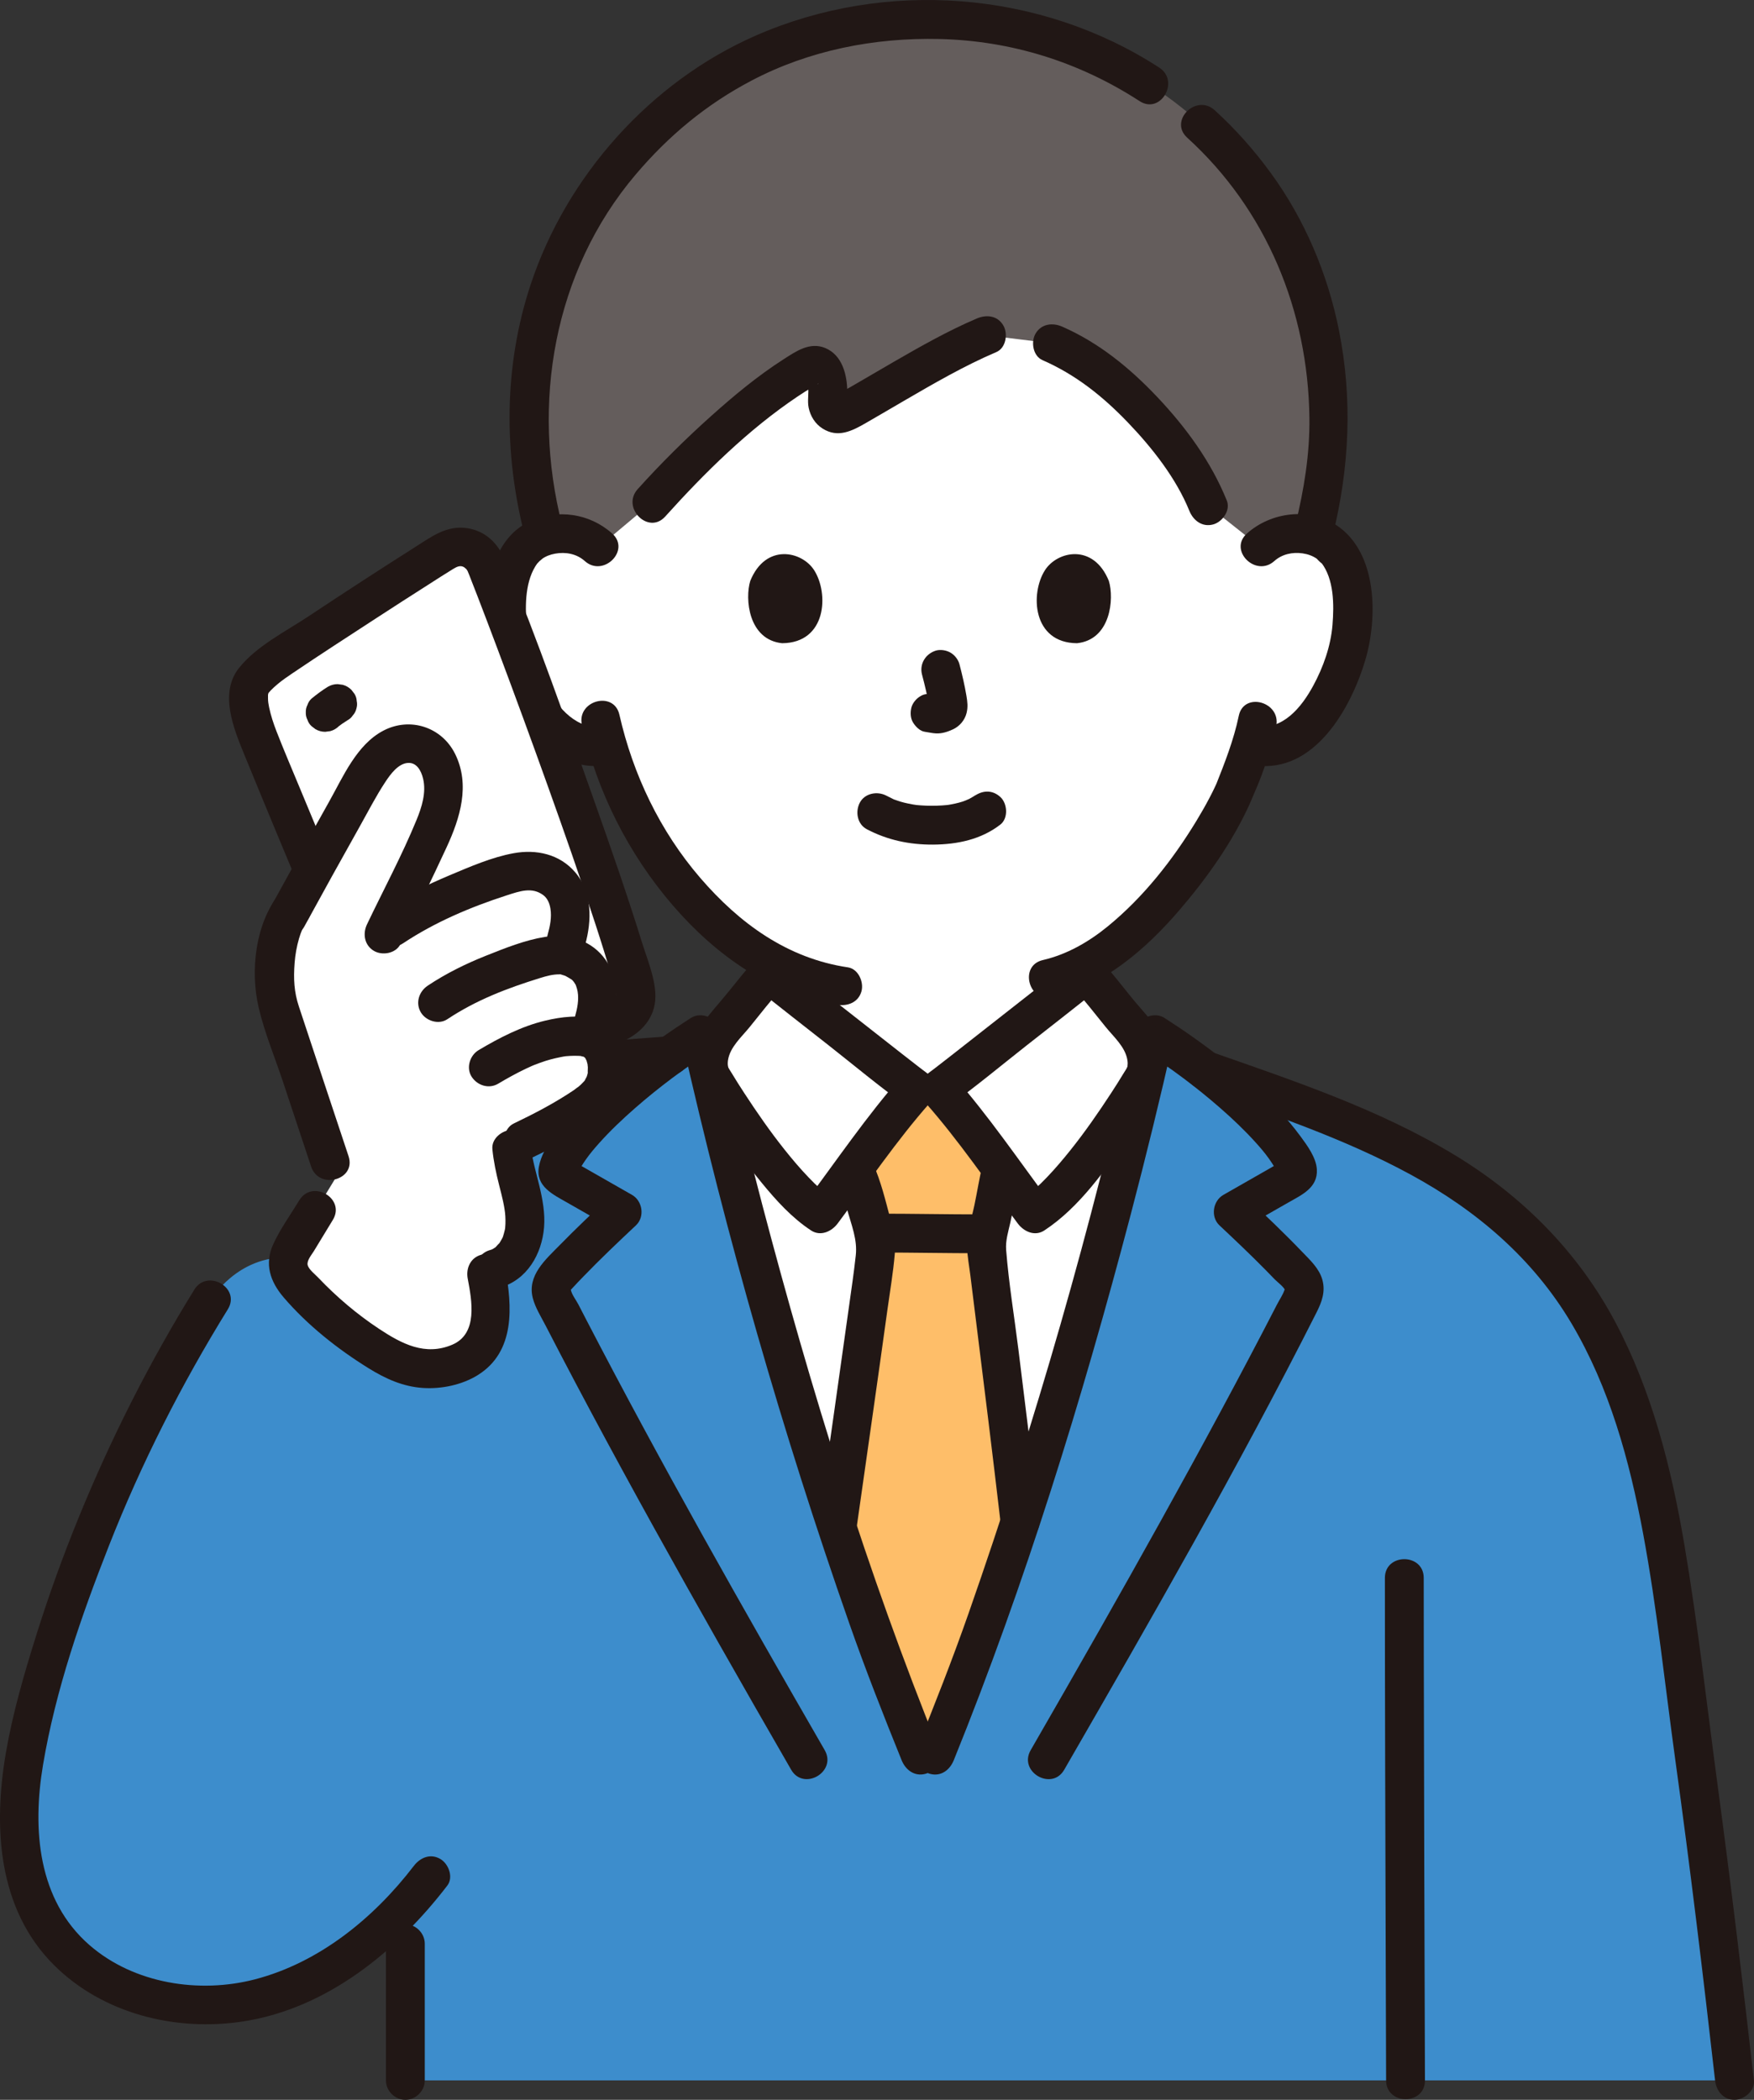 <?xml version="1.0" encoding="UTF-8"?><svg id="b" xmlns="http://www.w3.org/2000/svg" width="216.793" height="259.436" viewBox="0 0 216.793 259.436"><rect x="0" y="0" width="216.793" height="259.436" fill="#333333" stroke="none"/><defs><style>.d{fill:none;}.d,.e,.f,.g,.h,.i{stroke-width:0px;}.e{fill:#fff;}.f{fill:#3d8dcc;}.g{fill:#febe69;}.h{fill:#211715;}.i{fill:#645d5c;}</style></defs><g id="c"><path class="f" d="M214.382,257.036c-1.63-14.36-3.37-28.66-5.39-43.01-2.82-20.06-4.03-43.23-18.1-59.2-12.355-14.006-32.795-19-49.474-25.326.35.975.487,2.051.237,2.969-4.065,17.39-9.162,35.661-14.612,52.398-4.398,13.507-5.846,18.091-11.473,31.976h-1.815c-5.627-13.885-7.075-18.469-11.473-31.976-5.45-16.738-10.547-35.008-14.612-52.398-.201-.742-.151-1.586.06-2.397-.983.071-1.669.12-1.669.12l-8.57.622c-.63.047-1.25.097-1.87.142l-.658.051c.487,2.931-.817,4.453-3.068,5.913-3.08,1.997-5.425,3.138-8.666,4.663.106,1.978.726,3.875,1.174,5.8.418,1.793.685,3.677.247,5.466-.525,2.141-2.252,4.126-4.612,4.046.36,1.913.77,3.863.606,5.811-.152,1.798-.857,3.625-2.269,4.748-.55.437-1.187.754-1.844,1.002-2.167.818-4.631.894-6.801.083-.854-.319-1.653-.768-2.434-1.238-3.8-2.285-7.268-5.121-10.263-8.391-.714-.779-1.439-1.677-1.46-2.733-.006-.277.049-.544.126-.807-6.368-.264-9.611,5.18-9.611,5.18-9.485,15.296-16.722,31.984-21.405,49.363-2.456,9.113-4.058,19.424.806,27.512,4.874,8.104,15.462,11.635,24.752,9.87,7.71-1.464,14.501-6.018,19.861-11.826-.002,7.383-.002,14.756-.002,21.566h164.28Z"/><path class="e" d="M155.808,67.621c1.321-1.27,3.101-1.746,4.624-1.693,3.315.117,4.725,1.91,5.332,2.962,1.812,3.142,1.735,8.932.519,12.514-.861,2.537-2.272,6.418-5.673,9.201-1.401,1.147-3.464,1.902-5.436,1.569l-.522-.088c-.626,2.068-1.398,4.093-1.87,5.077-1.372,3.723-8.907,16.712-18.472,21.916v1.196c-.795.643-16.991,13.414-18.219,14.284h-2.853c-1.228-.87-17.425-13.641-18.219-14.284v-1.52c-3.851-2.122-7.366-5.236-10.731-9.264-4.899-5.864-7.689-12.18-9.23-17.414-2.102.542-4.374-.239-5.882-1.473-3.401-2.783-4.812-6.664-5.673-9.201-1.216-3.582-1.293-9.372.519-12.514.607-1.053,2.017-2.845,5.332-2.962,1.523-.054,3.303.423,4.624,1.693,0,0-11.084-45.262,40.916-45.262s40.916,45.262,40.916,45.262Z"/><path class="h" d="M148.234,134.52c8.868,3.112,17.848,6.106,26.132,10.609,8.15,4.431,15.114,10.36,19.878,18.397,4.7,7.929,7.163,16.925,8.839,25.924,1.734,9.315,2.707,18.766,4.004,28.147,1.814,13.122,3.4,26.275,4.895,39.437.146,1.288.998,2.4,2.4,2.4,1.184,0,2.547-1.104,2.4-2.4-1.377-12.118-2.838-24.227-4.466-36.314-1.34-9.946-2.449-19.955-4.125-29.851-1.602-9.459-3.984-18.906-8.495-27.435-4.597-8.692-11.472-15.615-19.851-20.699-9.42-5.715-19.993-9.217-30.335-12.846-1.223-.429-2.626.488-2.952,1.676-.364,1.324.449,2.522,1.676,2.952h0Z"/><path class="h" d="M52.502,257.036c0-5.63,0-11.26,0-16.89,0-1.297-1.103-2.4-2.4-2.4s-2.4,1.098-2.4,2.4c0,5.63,0,11.26,0,16.89,0,1.297,1.103,2.4,2.4,2.4s2.4-1.098,2.4-2.4h0Z"/><path class="h" d="M171.172,194.956c0,15.273.053,30.547.099,45.82.016,5.42.034,10.84.051,16.26.01,3.088,4.81,3.094,4.8,0-.056-17.289-.113-34.578-.14-51.867-.005-3.404-.01-6.809-.01-10.213,0-3.089-4.8-3.094-4.8,0h0Z"/><path class="i" d="M89.445,53.232c-3.373,3.029-6.581,6.282-8.93,8.898l-6.54,5.491c-1.321-1.27-3.101-1.746-4.624-1.693-.761.027-1.422.142-1.995.316-1.552-5.676-2.21-11.297-2.004-16.174.825-19.522,11.136-31.584,20.241-38.355,7.842-5.832,17.64-9.311,29.18-9.311,12.056,0,21.415,3.713,29.429,9.487,9.424,6.803,19.179,18.825,19.996,38.18.234,5.549-.418,10.073-1.95,16.122-.531-.145-1.134-.241-1.817-.265-1.523-.054-3.303.423-4.624,1.693l-6.49-5.142c-2.096-5.273-6.827-11.098-11.762-15.344-2.88-2.478-4.871-3.572-7.488-4.709l-8.13-.999c-5.483,2.31-13.215,7.162-17.554,9.573-1.035.575-2.254-.338-2.116-1.594.091-.827.092-1.701-.187-2.852-.289-1.191-1.204-1.697-1.917-1.323-3.17,1.663-7.042,4.7-10.719,8.001Z"/><path class="h" d="M143.279,8.352c-14.689-9.534-33.848-10.982-49.882-3.949-13.005,5.704-23.372,17.333-27.816,30.775-3.319,10.041-3.343,20.771-.735,30.969.765,2.991,5.395,1.723,4.629-1.276-3.833-14.99-1.064-31.314,9.067-43.275,4.114-4.857,8.768-8.704,14.339-11.634,7.139-3.755,15.208-5.329,23.238-5.142,8.884.207,17.292,2.844,24.737,7.676,2.599,1.687,5.007-2.467,2.423-4.145h0Z"/><path class="h" d="M164.733,66.147c2.061-8.424,2.462-16.835.755-25.368-1.389-6.945-4.23-13.658-8.407-19.389-2.056-2.821-4.368-5.429-6.952-7.777-2.282-2.074-5.686,1.311-3.394,3.394,9.806,8.912,14.939,21.4,15.106,34.596.057,4.517-.667,8.892-1.737,13.268-.734,3,3.894,4.28,4.629,1.276h0Z"/><path class="h" d="M128.857,44.498c4.093,1.792,7.419,4.446,10.506,7.655,3.047,3.169,6.007,6.934,7.641,10.964.487,1.2,1.598,2.048,2.952,1.676,1.138-.313,2.166-1.744,1.676-2.952-1.954-4.821-5.068-9.068-8.633-12.829-3.389-3.575-7.188-6.675-11.72-8.659-1.186-.52-2.576-.348-3.284.861-.595,1.018-.333,2.761.861,3.284h0Z"/><path class="h" d="M82.213,63.827c4.882-5.421,10.281-10.755,16.358-14.831.621-.417,1.253-.818,1.9-1.193.161-.093.391-.165.521-.294.371-.369.007.056.029-.05l-1.231-.296-.023-.029c-.048.175.08.365.106.543.13.903-.109,1.802.076,2.699.216,1.049.809,2.002,1.73,2.579,1.887,1.183,3.604.307,5.316-.676,1.586-.91,3.16-1.841,4.742-2.76,3.714-2.157,7.457-4.333,11.414-6.021,1.192-.509,1.457-2.265.861-3.284-.722-1.234-2.086-1.372-3.284-.861-3.54,1.51-6.904,3.42-10.234,5.338-1.652.952-3.293,1.92-4.942,2.877-.629.365-1.258.728-1.891,1.085-.035.02-.445.202-.487.272l1.042-.031.418.515c.124-.06.091-.798.09-.968-.013-2.102-.599-4.564-2.734-5.445-1.899-.783-3.596.404-5.149,1.399-3.18,2.037-6.12,4.479-8.93,6.993-3.185,2.849-6.23,5.866-9.09,9.042-2.062,2.29,1.322,5.695,3.394,3.394h0Z"/><path class="h" d="M107.137,102.451c2.553,1.348,5.301,1.92,8.188,1.902,2.981-.019,5.944-.626,8.325-2.482.995-.775.875-2.591,0-3.394-1.055-.969-2.332-.827-3.394,0,.744-.58.234-.183.042-.061-.161.103-.327.199-.497.288-.224.117-.779.249-.107.074-.231.06-.457.176-.685.249-.626.201-1.268.334-1.917.437.358-.057.127-.018-.099.005-.188.019-.376.034-.565.046-.454.029-.908.041-1.362.038-.407-.002-.814-.016-1.22-.044-.186-.013-.373-.028-.559-.046-.084-.008-.766-.128-.186-.018-.604-.114-1.201-.221-1.79-.397-.251-.075-.495-.165-.743-.25-.585-.2.429.213-.1-.037-.307-.145-.61-.296-.91-.454-1.11-.586-2.66-.318-3.284.861-.586,1.109-.324,2.658.861,3.284h0Z"/><path class="h" d="M113.962,83.347c.35,1.335.686,2.691.887,4.057l-.086-.638c.024.187.034.372.015.56l.086-.638c-.013.087-.032.169-.062.252l.242-.573c-.026.059-.053.109-.089.162l.375-.486c-.042.051-.081.09-.133.131l.486-.375c-.103.066-.211.119-.321.17l.573-.242c-.177.074-.352.128-.542.158l.638-.086c-.171.02-.338.019-.508,0l.638.086c-.192-.027-.38-.073-.572-.099-.319-.1-.638-.114-.957-.043-.319.014-.617.109-.892.285-.498.291-.973.862-1.103,1.434-.14.614-.11,1.304.242,1.849.312.484.835,1.022,1.434,1.103.465.063.916.18,1.389.201.74.032,1.423-.197,2.082-.501.822-.378,1.466-1.135,1.684-2.019.186-.751.108-1.386-.019-2.139-.221-1.307-.523-2.602-.859-3.885-.152-.579-.588-1.133-1.103-1.434s-1.273-.429-1.849-.242c-1.25.404-2.018,1.651-1.676,2.952h0Z"/><path class="h" d="M92.732,71.772c-.678,2.202-.236,7.267,3.935,7.698,5.513-.033,5.807-6.157,3.951-9.036-1.519-2.357-5.988-3.338-7.886,1.338Z"/><path class="h" d="M137.052,71.772c.678,2.202.236,7.267-3.935,7.698-5.513-.033-5.807-6.157-3.951-9.036,1.519-2.357,5.987-3.338,7.886,1.338Z"/><path class="h" d="M75.673,65.924c-2.79-2.503-6.794-3.089-10.204-1.502-2.464,1.148-3.949,3.466-4.638,6.028-1.614,6.004-.082,12.974,3.337,18.098,2.316,3.471,5.983,6.616,10.442,6.026,1.285-.17,2.4-.981,2.4-2.4,0-1.165-1.106-2.571-2.4-2.4-3.33.441-5.589-2.25-7.066-4.915-1.287-2.321-2.244-5.001-2.456-7.655-.197-2.471-.188-5.532,1.342-7.627.095-.132.076-.106-.055.078.1-.115.204-.227.313-.333.047-.042.531-.427.305-.268.496-.349,1.019-.538,1.614-.648,1.302-.241,2.671.015,3.671.912,2.294,2.057,5.699-1.326,3.394-3.394h0Z"/><path class="h" d="M157.505,69.319c.953-.855,2.239-1.128,3.491-.95.65.093,1.257.308,1.794.686-.146-.102.829.86.506.444,1.605,2.064,1.597,5.236,1.399,7.707-.207,2.598-1.132,5.212-2.37,7.496-1.472,2.717-3.759,5.522-7.152,5.073-1.287-.17-2.4,1.225-2.4,2.4,0,1.438,1.109,2.229,2.4,2.4,7.305.967,11.8-7.073,13.565-12.979,1.564-5.23,1.546-13.307-3.526-16.686-3.407-2.27-8.14-1.642-11.102,1.015-2.304,2.067,1.099,5.452,3.394,3.394h0Z"/><path class="h" d="M153.11,88.445c-.613,2.97-1.768,5.888-2.773,8.416-.135.34.234-.486-.007.008-.082.169-.156.342-.237.511-.201.423-.413.841-.632,1.255-.503.956-1.042,1.893-1.603,2.815-2.94,4.828-6.523,9.387-10.911,12.981-2.39,1.957-5.08,3.496-8.055,4.187-3.008.698-1.735,5.328,1.276,4.629,6.26-1.454,11.478-6.003,15.569-10.758,3.392-3.942,6.55-8.372,8.707-13.127.156-.343.302-.692.446-1.04.042-.101.249-.6.109-.273-.145.341.012-.015.037-.07.138-.305.265-.617.393-.926.175-.422.344-.847.504-1.275.739-1.971,1.379-3.992,1.805-6.056.622-3.015-4.003-4.304-4.629-1.276h0Z"/><path class="h" d="M71.929,89.575c1.865,8.215,5.721,15.891,11.219,22.273,5.319,6.173,12.173,11.078,20.379,12.299,1.28.19,2.58-.32,2.952-1.676.311-1.132-.386-2.76-1.676-2.952-7.492-1.114-13.404-5.427-18.261-11.064-4.962-5.759-8.307-12.761-9.985-20.155-.684-3.011-5.312-1.737-4.629,1.276h0Z"/><path class="e" d="M113.756,216.843c-5.627-13.885-7.075-18.469-11.473-31.976-5.45-16.738-10.547-35.008-14.612-52.398-.441-1.623.324-3.738,1.343-4.918,1.829-2.119,4.134-5.183,6.004-7.275.795.643,16.991,13.414,18.219,14.284h2.853c1.228-.87,17.425-13.641,18.219-14.284,1.87,2.092,4.175,5.156,6.004,7.275,1.019,1.18,1.783,3.295,1.343,4.918-4.065,17.39-9.162,35.661-14.612,52.398-4.398,13.507-5.846,18.091-11.473,31.976h-1.815Z"/><path class="g" d="M108.865,204.327c1.299,3.514,2.809,7.378,4.891,12.516h1.815c5.18-12.782,6.818-17.682,10.478-28.918-1.774-15.214-4.121-33.306-4.121-33.839,0-.958.218-1.906.436-2.842.109-.425.207-.849.294-1.274.468-2.113.554-3.194,1.099-5.433l.034-.109c-2.613-3.523-5.773-7.701-7.699-9.867h-2.853c-1.909,2.148-5.032,6.273-7.633,9.777.148.414.243.684.243.684.726,1.513.925,3.016,1.336,4.344.513,1.637,1.026,3.32,1.055,5.033.015.895-2.455,18.05-4.744,34.189,2.071,6.354,3.503,10.685,5.371,15.74Z"/><path class="h" d="M101.932,216.23c-10.14-17.577-20.164-35.235-29.509-53.251-.314-.605-.627-1.211-.939-1.817-.262-.508-.834-1.248-.928-1.809-.022-.13-.411.469.241-.255.425-.471.87-.926,1.31-1.382,2.099-2.172,4.29-4.253,6.493-6.319,1.124-1.055.825-3.021-.486-3.769-1.29-.737-2.581-1.473-3.871-2.21-.573-.327-1.147-.655-1.72-.982-.358-.205-.717-.409-1.075-.614-.143-.082-.287-.164-.43-.246-.291-.189-.29-.16.003.088l.328,1.211c-.012.281-.031.095.094-.063.139-.177.232-.412.349-.605.204-.337.423-.664.649-.987.474-.675,1.007-1.304,1.556-1.92,1.413-1.586,2.962-3.05,4.561-4.446,2.91-2.539,6.016-4.855,9.262-6.944l-3.526-1.434c5.502,24.387,12.42,48.516,20.683,72.113,1.993,5.692,4.202,11.302,6.465,16.891.486,1.201,1.599,2.048,2.952,1.676,1.139-.313,2.166-1.744,1.676-2.952-8.865-21.895-15.861-44.579-21.868-67.413-1.885-7.166-3.649-14.363-5.28-21.591-.333-1.474-2.261-2.248-3.526-1.434-4.997,3.216-9.867,6.928-13.968,11.243-1.793,1.886-4.34,4.476-4.821,7.14-.437,2.425,1.741,3.431,3.491,4.43,1.864,1.064,3.728,2.128,5.592,3.192l-.486-3.769c-2.029,1.903-4.047,3.818-5.993,5.806-1.762,1.8-4.087,3.771-3.355,6.585.309,1.188,1.026,2.307,1.585,3.393.627,1.217,1.258,2.431,1.892,3.645,1.215,2.326,2.443,4.646,3.68,6.96,5.127,9.594,10.418,19.1,15.784,28.562,2.975,5.245,5.975,10.476,8.989,15.699,1.543,2.675,5.693.261,4.145-2.423h0Z"/><path class="h" d="M131.539,218.652c10.738-18.614,21.477-37.29,31.172-56.475.662-1.309,1.142-2.589.73-4.063-.393-1.407-1.519-2.428-2.496-3.449-2.2-2.296-4.505-4.488-6.824-6.663l-.486,3.769c1.864-1.064,3.728-2.128,5.592-3.192,1.685-.962,3.674-1.833,3.534-4.111-.088-1.439-1.165-2.912-1.999-4.045-.882-1.198-1.839-2.336-2.864-3.414-4.101-4.315-8.97-8.027-13.968-11.243-1.265-.814-3.193-.039-3.526,1.434-5.502,24.387-12.42,48.516-20.683,72.113-1.993,5.692-4.202,11.302-6.465,16.891-.487,1.202.53,2.637,1.676,2.952,1.372.377,2.464-.47,2.952-1.676,8.865-21.895,15.861-44.579,21.868-67.413,1.885-7.166,3.649-14.363,5.28-21.591l-3.526,1.434c3.247,2.09,6.353,4.406,9.262,6.944,1.557,1.358,3.063,2.782,4.446,4.318.556.617,1.1,1.248,1.583,1.924.231.323.453.652.662.989.122.197.227.415.357.607.093.137.177.562.161.183l.328-1.211c.192-.37.169-.161-.212.035-.365.188-.718.41-1.075.614-.645.368-1.29.737-1.936,1.105-1.29.737-2.581,1.473-3.871,2.21-1.311.748-1.61,2.715-.486,3.769,1.912,1.794,3.816,3.599,5.658,5.465.391.397.78.795,1.166,1.198.324.338,1.169.952,1.302,1.387.036.12.008-.361-.081-.093-.207.62-.629,1.227-.928,1.809-2.292,4.449-4.631,8.874-7.003,13.281-4.861,9.031-9.858,17.989-14.922,26.907-2.823,4.971-5.667,9.929-8.524,14.88-1.546,2.681,2.6,5.101,4.145,2.423h0Z"/><path class="h" d="M121.305,150.041c-4.221-.002-8.442-.088-12.664-.09-1.255,0-2.458,1.104-2.4,2.4s1.055,2.399,2.4,2.4c4.221.002,8.442.088,12.664.09,1.255,0,2.458-1.104,2.4-2.4s-1.055-2.4-2.4-2.4h0Z"/><path class="h" d="M121.441,143.899c-.393,1.654-.655,3.332-1.004,4.995-.357,1.703-.974,3.48-.908,5.239.043,1.146.266,2.308.407,3.444.737,5.974,1.491,11.945,2.222,17.92.509,4.159,1.01,8.319,1.496,12.48.15,1.287.995,2.4,2.4,2.4,1.181,0,2.551-1.104,2.4-2.4-.825-7.067-1.694-14.13-2.572-21.191-.51-4.103-1.199-8.227-1.523-12.35-.092-1.164.267-2.276.521-3.403.439-1.945.728-3.918,1.189-5.858.714-3.003-3.914-4.285-4.629-1.276h0Z"/><path class="h" d="M105.921,188.433c1.258-8.865,2.537-17.727,3.762-26.597.318-2.305.719-4.62.914-6.94.123-1.46-.19-2.96-.564-4.365-.6-2.254-1.155-4.59-2.114-6.721-.532-1.182-2.25-1.466-3.284-.861-1.216.711-1.395,2.097-.861,3.284.432.96.618,2.018.886,3.03.267,1.006.615,1.988.861,3,.233.958.359,1.872.252,2.844-.265,2.394-.506,3.913-.851,6.404-1.187,8.552-2.417,17.098-3.631,25.646-.182,1.282.314,2.578,1.676,2.952,1.125.309,2.769-.385,2.952-1.676h0Z"/><path class="h" d="M93.32,118.579c-1.135,1.281-2.205,2.617-3.277,3.95-1.118,1.391-2.379,2.724-3.396,4.19-1.593,2.295-2.042,5.41-.609,7.864,2.372,4.062,5.153,7.955,8.135,11.587,1.781,2.17,3.713,4.303,6.076,5.855,1.172.769,2.54.132,3.284-.861,3.742-4.997,7.263-10.22,11.401-14.906,1.093-1.237.818-2.835-.486-3.769-.141-.101-.278-.206-.416-.311-.167-.126-.982-.756-.369-.281-.718-.555-1.433-1.113-2.149-1.671-1.989-1.553-3.973-3.111-5.957-4.671-2.951-2.32-5.921-4.619-8.843-6.975-1.008-.813-2.409-.985-3.394,0-.841.841-1.014,2.576,0,3.394,2.991,2.412,6.031,4.764,9.051,7.139,3.199,2.515,6.345,5.15,9.654,7.521l-.486-3.769c-4.407,4.991-8.165,10.554-12.151,15.877l3.284-.861c-.893-.586-1.753-1.392-2.723-2.402-1.049-1.092-2.028-2.25-2.972-3.433-1.775-2.226-3.405-4.576-4.962-6.959-.553-.847-1.098-1.701-1.619-2.569-.157-.262-.351-.529-.471-.81-.111-.258.037-.013.048.078-.034-.264-.034-.532.007-.801.255-1.637,1.692-2.869,2.684-4.099,1.333-1.651,2.642-3.323,4.05-4.912,2.042-2.305-1.341-5.712-3.394-3.394Z"/><path class="h" d="M132.612,121.973c1.407,1.589,2.717,3.261,4.05,4.912.99,1.226,2.429,2.464,2.684,4.099.041.261.046.525.017.785.001-.013.159-.343.039-.062s-.314.548-.471.81c-.521.868-1.066,1.721-1.619,2.569-1.557,2.383-3.186,4.733-4.962,6.959-.944,1.183-1.923,2.341-2.972,3.433-.97,1.01-1.83,1.815-2.723,2.402l3.284.861c-3.986-5.324-7.744-10.886-12.151-15.877l-.486,3.769c3.309-2.371,6.455-5.006,9.654-7.521,3.02-2.374,6.06-4.727,9.051-7.139,1.01-.814.848-2.546,0-3.394-.998-.998-2.382-.816-3.394,0-2.922,2.356-5.892,4.655-8.843,6.975-1.984,1.559-3.968,3.118-5.957,4.671-.715.558-1.431,1.116-2.149,1.671.613-.474-.202.155-.369.281-.138.104-.276.21-.416.311-1.304.934-1.578,2.532-.486,3.769,4.137,4.686,7.659,9.908,11.401,14.906.745.995,2.1,1.638,3.284.861,4.372-2.87,7.608-7.574,10.547-11.8,1.186-1.705,2.339-3.439,3.411-5.219,1.395-2.316,1.399-4.775.242-7.243-.777-1.657-2.21-3.016-3.349-4.431-1.289-1.599-2.559-3.215-3.922-4.753-2.052-2.317-5.437,1.088-3.394,3.394Z"/><path class="d" d="M35.063,159.162c8.45-12.84,24.51-18.63,43.04-25.82"/><path class="h" d="M74.782,133.426c2.68-.192,5.36-.404,8.04-.6.643-.047,1.23-.236,1.697-.703.416-.416.73-1.099.703-1.697-.055-1.222-1.059-2.498-2.4-2.4-2.68.196-5.36.408-8.04.6-.642.046-1.231.237-1.697.703-.416.416-.73,1.099-.703,1.697.055,1.223,1.059,2.496,2.4,2.4h0Z"/><path class="h" d="M24.018,159.339c-5.523,8.931-10.266,18.31-14.243,28.028-1.976,4.829-3.748,9.742-5.31,14.721-1.492,4.756-2.899,9.583-3.743,14.503-1.57,9.156-1.002,19.269,5.952,26.198,6.041,6.02,15.059,8.241,23.343,6.968,10.387-1.596,19.051-8.679,25.271-16.792.789-1.029.159-2.687-.861-3.284-1.237-.723-2.492-.171-3.284.861-4.93,6.43-11.673,11.935-19.623,14.007-6.89,1.795-14.964.544-20.445-4.217-6.428-5.585-7.087-14.344-5.76-22.259,1.552-9.258,4.729-18.402,8.158-27.114,3.995-10.152,8.951-19.92,14.688-29.197,1.629-2.635-2.521-5.048-4.145-2.423h0Z"/><path class="e" d="M78.51,122.241c-2.659-10.736-15.655-45.591-18.494-52.563-.801-1.966-3.209-2.72-5.006-1.589-5.819,3.66-11.587,7.399-17.302,11.217-1.723,1.151-6.285,3.82-6.816,5.581-.528,1.75.295,4.458,1.113,6.47,1.374,3.384,3.864,9.368,6.702,16.167,1.972-3.566,3.956-7.125,5.966-10.669,1.316-2.322,3.106-4.933,5.775-4.996,2.647-.062,4.194,2.375,4.365,5.018.171,2.642-.997,5.166-2.137,7.556-1.72,3.605-3.44,7.209-5.16,10.814,4.091-3.037,9.854-5.496,15.152-7.154,1.061-.332,2.793-.703,3.862-.397,1.769.507,3.084,1.518,3.628,3.197.544,1.678.349,3.518-.15,5.21,0,0-.273.874-.591,1.895.212.01.41.041.589.093,1.717.492,2.993,1.474,3.521,3.102s.339,3.414-.145,5.057c0,0-.298.796-.643,1.717l3.95-1.811c1.453-.714,2.212-2.344,1.823-3.915Z"/><path class="h" d="M53.048,135.708c-5.339-12.879-10.759-25.725-16.1-38.604-.931-2.245-1.893-4.481-2.773-6.747-.375-.966-.702-1.956-.915-2.971-.078-.374-.138-.743-.134-1.126.002-.197.007-.271,0-.416l.079-.318c-.121.259-.135.308-.044.145.126-.211-.019-.003-.055.032.119-.115.222-.257.337-.378.264-.276.551-.532.842-.779.586-.496,1.223-.929,1.859-1.359,3.421-2.312,6.895-4.555,10.356-6.807,2.126-1.383,4.259-2.756,6.4-4.118,1.035-.659,2.064-1.332,3.112-1.969.512-.312.926-.48,1.372-.197-.014-.009.161.148.255.214.027.019.335.561.1.102.032.063.052.136.081.2.136.303.248.619.37.928.296.749.588,1.499.878,2.251.823,2.132,1.632,4.269,2.436,6.409,2.108,5.615,4.174,11.247,6.196,16.894s4.024,11.342,5.887,17.063c.715,2.196,1.415,4.399,2.045,6.622.366,1.292,1.117,2.686-.372,3.406-7.045,3.411-14.245,6.532-21.36,9.794l-.647.297c-1.178.54-1.469,2.244-.861,3.284.708,1.21,2.101,1.403,3.284.861,7.133-3.271,14.266-6.541,21.399-9.812,2.234-1.025,3.938-2.909,3.932-5.524-.005-2.217-1.041-4.653-1.691-6.749-1.77-5.712-3.74-11.363-5.734-16.999-3.583-10.124-7.145-20.311-11.232-30.246-.826-2.008-2.388-3.492-4.591-3.832-2.54-.392-4.417,1.044-6.451,2.334-4.422,2.805-8.814,5.658-13.177,8.555-2.864,1.902-6.376,3.639-8.561,6.346-2.508,3.107-.709,7.479.617,10.721,5.372,13.125,10.913,26.181,16.363,39.274.624,1.499,1.247,2.998,1.868,4.497.496,1.196,1.591,2.05,2.952,1.676,1.131-.311,2.176-1.747,1.676-2.952h0Z"/><path class="e" d="M41.396,145.397l.06.182c-3.305,5.435-3.317,5.455-4.977,8.184-.453.745-.921,1.543-.903,2.414.021,1.057.746,1.954,1.46,2.733,2.995,3.27,6.463,6.106,10.263,8.391.781.47,1.58.918,2.434,1.238,2.17.812,4.633.735,6.801-.083.657-.248,1.294-.565,1.844-1.002,1.412-1.123,2.117-2.951,2.269-4.748.164-1.948-.246-3.898-.606-5.811,2.359.08,4.087-1.904,4.612-4.046.438-1.788.17-3.673-.247-5.466-.448-1.925-1.068-3.822-1.174-5.8,3.241-1.525,5.585-2.666,8.666-4.663,2.252-1.46,3.556-2.983,3.067-5.917-.146-.879-.752-2.365-2.312-2.805l.729-1.949c.484-1.642.673-3.428.145-5.057s-1.804-2.611-3.521-3.102c-.179-.051-.377-.083-.589-.093l.591-1.895c.499-1.692.694-3.532.15-5.21s-1.859-2.69-3.628-3.197c-1.069-.306-2.801.064-3.862.397-5.298,1.659-11.061,4.117-15.152,7.155,1.72-3.605,3.44-7.209,5.16-10.814,1.14-2.39,2.308-4.914,2.137-7.556s-1.717-5.08-4.365-5.018c-2.669.063-4.458,2.674-5.775,4.996-2.9,5.115-5.761,10.251-8.583,15.41-2.266,2.893-2.59,9.331-1.617,12.262,2.098,6.322,4.197,12.643,6.295,18.965l.627,1.905Z"/><path class="h" d="M34.484,110.455c-2.931,3.724-3.576,9.481-2.515,14.021.728,3.116,2.015,6.186,3.023,9.223,1.154,3.477,2.308,6.954,3.462,10.431.968,2.918,5.606,1.667,4.629-1.276-2.046-6.163-4.104-12.323-6.138-18.491-.6-1.818-.681-3.402-.53-5.398.077-1.018.259-2.02.542-3.001.212-.732.596-1.703.92-2.115.801-1.018.993-2.401,0-3.394-.833-.833-2.588-1.024-3.394,0h0Z"/><path class="h" d="M37.622,114.461c2.267-4.15,4.558-8.287,6.874-12.409,1.023-1.821,1.983-3.706,3.137-5.449.623-.941,1.589-2.283,2.814-2.344,1.006-.05,1.593.869,1.851,1.962.403,1.704-.166,3.505-.815,5.086-1.799,4.382-4.081,8.62-6.121,12.895-.558,1.169-.323,2.591.861,3.284,1.047.612,2.723.314,3.284-.861,1.897-3.976,3.839-7.933,5.688-11.932,1.676-3.624,2.943-7.701,1.07-11.517-1.643-3.346-5.564-4.633-8.872-2.909s-4.979,5.694-6.706,8.763c-2.431,4.321-4.834,8.657-7.211,13.008-1.482,2.712,2.661,5.137,4.145,2.423h0Z"/><path class="h" d="M72.321,116.741c.837-2.988.897-6.486-1.228-8.969-1.93-2.255-4.807-2.867-7.618-2.354-2.702.494-5.386,1.667-7.906,2.726-2.837,1.192-5.599,2.548-8.166,4.253s-.16,5.86,2.423,4.145c3.925-2.607,8.299-4.46,12.769-5.909,1.694-.549,3.159-1.059,4.534-.052.488.357.78.931.903,1.677.178,1.083-.048,2.167-.339,3.206-.834,2.979,3.795,4.251,4.629,1.276h0Z"/><path class="h" d="M75.695,126.888c.823-2.93.855-6.298-1.186-8.746-1.773-2.126-4.525-2.806-7.164-2.383-2.471.396-4.956,1.394-7.272,2.317-2.526,1.006-4.94,2.197-7.205,3.704-1.078.717-1.542,2.119-.861,3.284.626,1.07,2.2,1.582,3.284.861,3.552-2.363,7.383-3.824,11.438-5.082.87-.27,1.6-.463,2.397-.46.419.001-.406-.135.242.023.082.02.588.194.488.154.09.037.755.428.801.467.149.124.287.289.43.545.096.172.008-.068.125.261.075.209.146.463.183.676.177,1.042-.047,2.104-.328,3.105-.837,2.979,3.793,4.25,4.629,1.276h0Z"/><path class="h" d="M60.858,141.988c.15,1.505.459,2.962.832,4.425.337,1.322.703,2.72.768,3.844.018.321.025.642.013.963-.006.183-.018.365-.036.547.028-.185.016-.126-.036.176-.069.3-.151.589-.245.882-.099.261-.101.267-.007.021-.046.097-.095.193-.148.286-.12.219-.25.434-.4.634.301-.403-.262.237-.328.306-.209.179-.211.185-.004.018-.114.08-.232.154-.353.222-.248.123-.246.13.005.023-.132.05-.266.092-.402.127-1.206.345-2.078,1.71-1.676,2.952.397,1.227,1.659,2.046,2.952,1.676,3.36-.962,5.181-4.142,5.454-7.459.141-1.72-.19-3.486-.59-5.153-.183-.762-.388-1.518-.573-2.28-.097-.402-.19-.806-.27-1.212-.044-.225-.087-.451-.12-.678-.074-.499.053.562-.034-.319-.124-1.245-1.015-2.462-2.4-2.4-1.194.053-2.533,1.062-2.4,2.4h0Z"/><path class="h" d="M36.995,148.295c-1.077,1.77-2.353,3.533-3.217,5.416-1.126,2.455-.388,4.64,1.293,6.598,2.939,3.424,6.644,6.356,10.467,8.728,2.093,1.299,4.24,2.278,6.728,2.447,2.287.155,4.846-.377,6.804-1.599,4.63-2.892,4.251-8.509,3.368-13.186-.241-1.274-1.776-1.999-2.952-1.676-1.336.367-1.918,1.674-1.676,2.952.514,2.722,1.287,6.805-1.914,8.166-3.341,1.421-6.241-.11-9.019-1.943-2.758-1.821-5.282-3.963-7.559-6.358-.361-.38-1.16-1.001-1.291-1.538-.135-.555.499-1.284.768-1.728.78-1.287,1.564-2.571,2.346-3.857,1.609-2.646-2.54-5.061-4.145-2.423h0Z"/><path class="h" d="M65.911,142.961c2.617-1.255,5.228-2.592,7.617-4.249,2.241-1.554,3.885-3.611,3.937-6.449.049-2.676-1.235-5.304-3.848-6.267-1.881-.694-4.309-.349-6.205.1-2.927.693-5.689,2.121-8.258,3.65-1.079.642-1.567,2.188-.861,3.284.7,1.086,2.129,1.548,3.284.861,1.113-.662,2.247-1.292,3.417-1.848.238-.113.478-.223.719-.33.1-.044.2-.088.3-.131-.408.173-.07.031.012,0,.459-.173.916-.349,1.383-.499.813-.26,1.633-.433,2.47-.588.264-.049-.264.034-.259.035.061.016.223-.025.297-.032.169-.016.338-.028.508-.037.348-.018.696-.022,1.044-.009.178.006.357.015.535.031-.584-.054.379.147.047.026-.297-.108.009.026.044.033.115.026.365.313-.06-.081.061.056.122.115.185.168.385.332.021-.059-.007-.057.068-.005.237.387.281.46.283.479-.073-.334.008.019.032.14.076.287.116.425.016.055.059.306.02.067-.048-.289.021.319.021.32.011.223-.033.468-.006.685.031.254.023-.134.034-.182-.025.115-.042.231-.07.345-.023.094-.224.697-.094.357.117-.306-.155.255-.224.376-.282.494.202-.175-.079.12-.141.148-.276.299-.424.44-.155.147-.321.278-.48.419.416-.372-.256.176-.375.256-2.359,1.591-4.89,2.908-7.452,4.136-1.135.544-1.524,2.256-.861,3.284.752,1.166,2.07,1.443,3.284.861h0Z"/><path class="h" d="M41.892,89.712c.096-.078.193-.155.291-.231l-.486.375c.4-.309.816-.596,1.247-.86.28-.151.504-.357.673-.618.212-.232.355-.504.43-.816.1-.319.114-.638.043-.957-.014-.319-.109-.617-.285-.892l-.375-.486c-.299-.297-.652-.503-1.059-.617l-.638-.086c-.433.001-.837.111-1.211.328-.71.436-1.377.94-2.023,1.467-.234.217-.399.475-.496.772-.15.286-.219.594-.207.925-.012.33.056.639.207.925.097.298.262.555.496.772l.486.375c.374.217.778.326,1.211.328l.638-.086c.407-.114.76-.32,1.059-.617h0Z"/></g></svg>